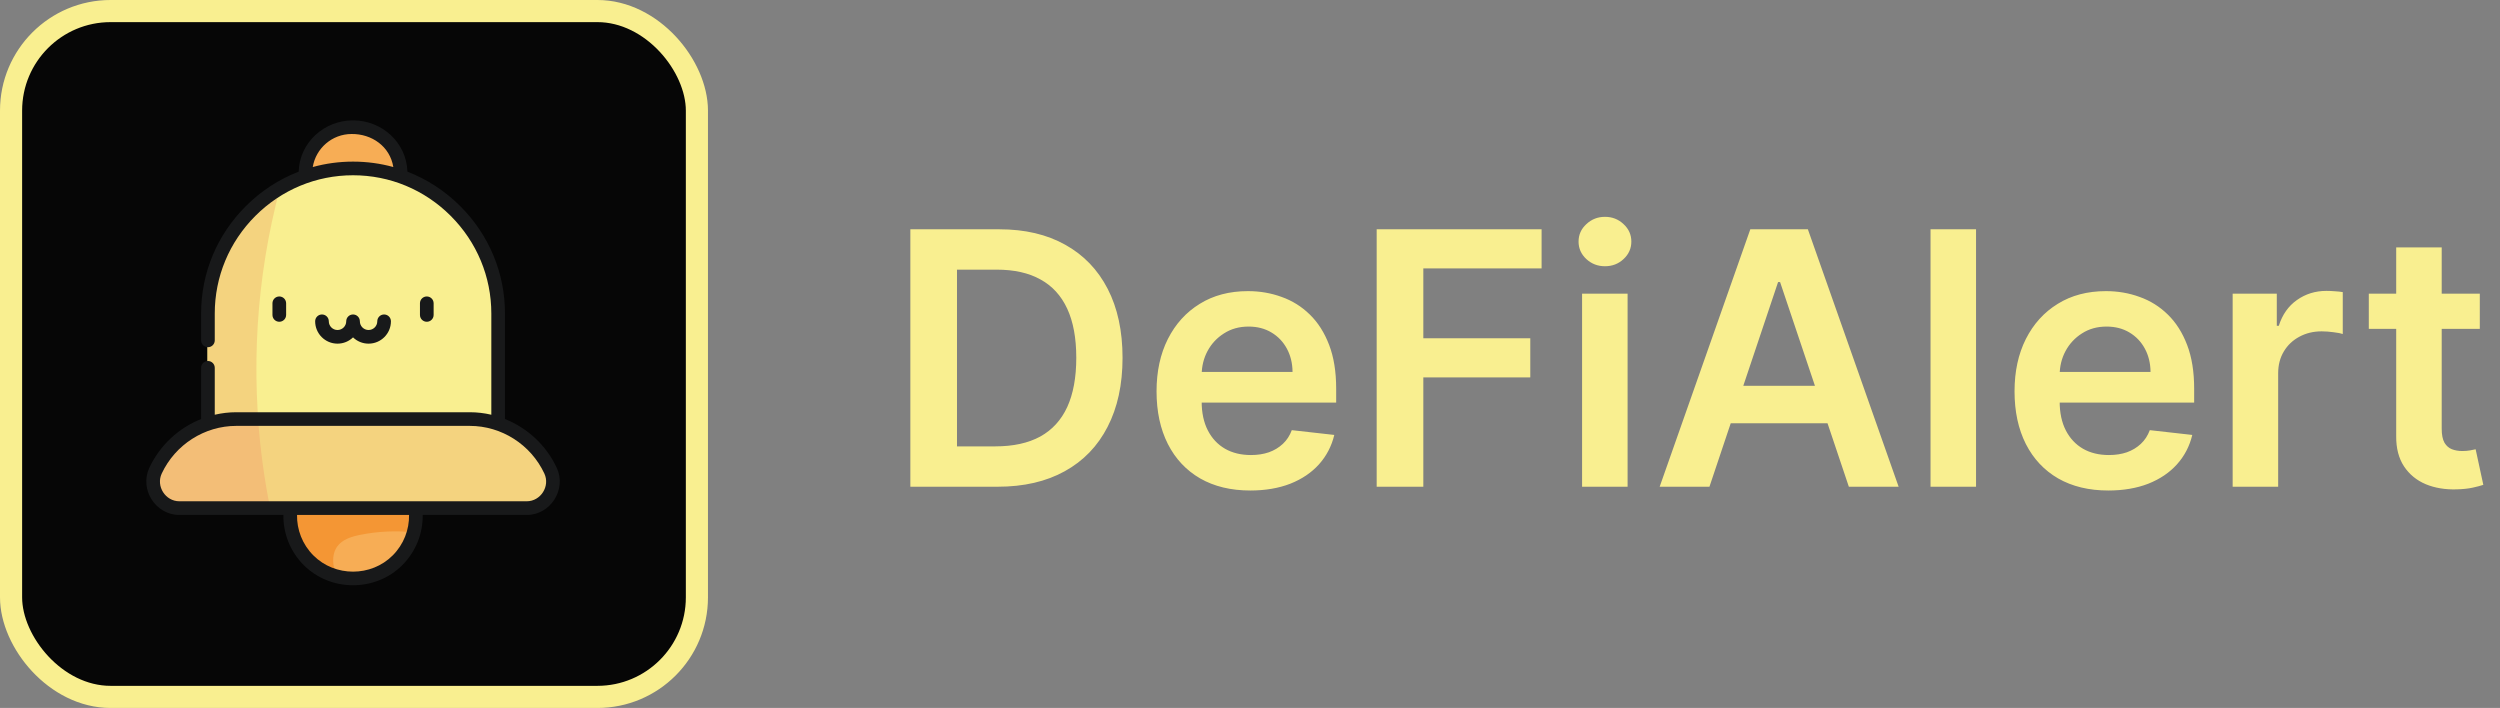 <svg width="113" height="32" viewBox="0 0 113 32" fill="none" xmlns="http://www.w3.org/2000/svg">
<rect x="0" y="0" width="113" height="32" fill="#808080" stroke="none"/>
<rect x="0.5" y="0.5" width="31" height="31" rx="4.5" fill="#060606" stroke="#F9EF90"/>
<path d="M17.951 21.274C19.061 22.381 19.061 24.175 17.951 25.282C16.841 26.389 15.041 26.389 13.931 25.282C12.82 24.175 12.82 22.381 13.931 21.274C15.041 20.167 16.841 20.167 17.951 21.274Z" fill="#F7AD55"/>
<path d="M17.951 21.274C16.841 20.167 15.041 20.167 13.931 21.274C12.82 22.381 12.82 24.175 13.931 25.282C14.298 25.648 14.741 25.893 15.21 26.017C15.154 25.87 15.107 25.722 15.081 25.568C15.031 25.275 15.064 24.956 15.235 24.712C15.461 24.388 15.874 24.259 16.262 24.179C17.053 24.017 17.869 23.978 18.673 24.059C18.948 23.102 18.707 22.028 17.951 21.274Z" fill="#F49634"/>
<path d="M16.003 11.749H15.879C14.729 11.749 13.789 10.809 13.789 9.659V7.775C13.789 6.626 14.729 5.685 15.879 5.685H16.003C17.153 5.685 18.093 6.626 18.093 7.775V9.659C18.093 10.809 17.153 11.749 16.003 11.749Z" fill="#F7AD55"/>
<path d="M9.381 20.94V14.164C9.381 10.567 12.333 7.625 15.941 7.625C19.549 7.625 22.501 10.567 22.501 14.164V20.94H9.381Z" fill="#F9EF90"/>
<path d="M12.655 8.51C10.701 9.646 9.381 11.759 9.381 14.164V20.94H11.877C11.315 16.8 11.576 12.548 12.655 8.51Z" fill="#F4D37F"/>
<path d="M23.699 22.973C24.626 22.973 25.233 21.999 24.815 21.175C24.151 19.864 22.786 18.96 21.219 18.96H10.663C9.096 18.96 7.731 19.864 7.066 21.175C6.649 21.999 7.256 22.973 8.182 22.973H23.699Z" fill="#F4D37F"/>
<path d="M12.212 22.973C11.944 21.649 11.764 20.307 11.668 18.96H10.663C9.096 18.96 7.731 19.864 7.066 21.175C6.649 21.999 7.256 22.973 8.182 22.973H12.212Z" fill="#F3BE77"/>
<path d="M25.164 21.142C24.686 20.122 23.837 19.343 22.825 18.94V14.172C22.825 12.345 22.109 10.623 20.808 9.322C20.115 8.629 19.301 8.101 18.416 7.76C18.375 6.435 17.257 5.44 15.958 5.44C14.658 5.439 13.54 6.436 13.499 7.76C12.614 8.101 11.8 8.629 11.107 9.322C9.806 10.623 9.09 12.345 9.09 14.172V15.385C9.09 15.555 9.228 15.694 9.398 15.694C9.569 15.694 9.707 15.555 9.707 15.385V14.172C9.707 12.51 10.359 10.943 11.543 9.758C12.728 8.574 14.295 7.922 15.958 7.922C17.62 7.922 19.188 8.574 20.372 9.758C21.556 10.943 22.208 12.51 22.208 14.172V18.746C21.892 18.672 21.566 18.633 21.235 18.633H10.68C10.349 18.633 10.023 18.672 9.707 18.746V16.626C9.707 16.455 9.569 16.317 9.398 16.317C9.228 16.317 9.09 16.455 9.09 16.626V18.94C8.078 19.343 7.229 20.122 6.751 21.142C6.294 22.12 7.03 23.276 8.108 23.276H12.809C12.799 24.095 13.105 24.918 13.729 25.543C14.944 26.757 16.971 26.757 18.186 25.543C18.81 24.918 19.116 24.095 19.106 23.276H23.807C24.885 23.276 25.621 22.12 25.164 21.142ZM23.808 22.658H8.108C7.476 22.658 7.042 21.977 7.31 21.404C7.922 20.096 9.245 19.25 10.68 19.25H21.235C22.67 19.25 23.993 20.095 24.605 21.404C24.873 21.977 24.439 22.658 23.808 22.658ZM17.749 25.106C16.773 26.082 15.142 26.083 14.166 25.106C13.662 24.602 13.416 23.937 13.426 23.276H18.489C18.5 23.937 18.253 24.602 17.749 25.106ZM15.892 6.057C16.802 6.047 17.626 6.615 17.778 7.55C17.192 7.388 16.581 7.305 15.958 7.305C15.334 7.305 14.723 7.388 14.137 7.55C14.274 6.705 15.009 6.057 15.892 6.057Z" fill="#18191A"/>
<path d="M17.361 14.214C17.191 14.214 17.053 14.352 17.053 14.523C17.053 14.74 16.876 14.916 16.66 14.916C16.442 14.916 16.266 14.74 16.266 14.523C16.266 14.352 16.128 14.214 15.957 14.214C15.787 14.214 15.649 14.352 15.649 14.523C15.649 14.74 15.472 14.916 15.255 14.916C15.039 14.916 14.862 14.74 14.862 14.523C14.862 14.352 14.724 14.214 14.553 14.214C14.383 14.214 14.245 14.352 14.245 14.523C14.245 15.08 14.698 15.533 15.255 15.533C15.528 15.533 15.775 15.425 15.957 15.249C16.139 15.425 16.387 15.533 16.659 15.533C17.217 15.533 17.67 15.08 17.67 14.523C17.67 14.352 17.532 14.214 17.361 14.214Z" fill="#18191A"/>
<path d="M12.624 14.544C12.794 14.544 12.933 14.406 12.933 14.235V13.709C12.933 13.538 12.794 13.4 12.624 13.4C12.454 13.4 12.315 13.538 12.315 13.709V14.235C12.315 14.406 12.454 14.544 12.624 14.544Z" fill="#18191A"/>
<path d="M19.291 14.544C19.461 14.544 19.6 14.406 19.6 14.235V13.709C19.6 13.538 19.461 13.4 19.291 13.4C19.12 13.4 18.982 13.538 18.982 13.709V14.235C18.982 14.406 19.12 14.544 19.291 14.544Z" fill="#18191A"/>
<path d="M45.091 22H41.148V10.364H45.17C46.326 10.364 47.318 10.597 48.148 11.062C48.981 11.525 49.621 12.189 50.068 13.057C50.515 13.924 50.739 14.962 50.739 16.171C50.739 17.383 50.513 18.424 50.062 19.296C49.615 20.167 48.97 20.835 48.125 21.301C47.284 21.767 46.273 22 45.091 22ZM43.256 20.176H44.989C45.799 20.176 46.475 20.028 47.017 19.733C47.559 19.434 47.966 18.989 48.239 18.398C48.511 17.803 48.648 17.061 48.648 16.171C48.648 15.28 48.511 14.542 48.239 13.954C47.966 13.364 47.562 12.922 47.028 12.631C46.498 12.335 45.839 12.188 45.051 12.188H43.256V20.176ZM56.514 22.171C55.639 22.171 54.883 21.989 54.247 21.625C53.615 21.258 53.128 20.739 52.787 20.068C52.446 19.394 52.276 18.6 52.276 17.688C52.276 16.79 52.446 16.002 52.787 15.324C53.132 14.642 53.613 14.112 54.23 13.733C54.847 13.35 55.573 13.159 56.406 13.159C56.944 13.159 57.452 13.246 57.929 13.421C58.41 13.591 58.834 13.856 59.202 14.216C59.573 14.576 59.865 15.034 60.077 15.591C60.289 16.144 60.395 16.803 60.395 17.568V18.199H53.242V16.812H58.423C58.419 16.419 58.334 16.068 58.168 15.761C58.001 15.451 57.768 15.206 57.469 15.028C57.173 14.85 56.829 14.761 56.435 14.761C56.014 14.761 55.645 14.864 55.327 15.068C55.008 15.269 54.76 15.534 54.582 15.864C54.408 16.189 54.319 16.547 54.315 16.938V18.148C54.315 18.655 54.408 19.091 54.594 19.454C54.779 19.814 55.039 20.091 55.372 20.284C55.706 20.474 56.096 20.568 56.543 20.568C56.842 20.568 57.113 20.526 57.355 20.443C57.597 20.356 57.808 20.229 57.986 20.062C58.164 19.896 58.298 19.689 58.389 19.443L60.31 19.659C60.188 20.167 59.957 20.61 59.617 20.989C59.279 21.364 58.847 21.655 58.321 21.864C57.794 22.068 57.192 22.171 56.514 22.171ZM62.226 22V10.364H69.68V12.131H64.334V15.29H69.169V17.057H64.334V22H62.226ZM71.51 22V13.273H73.567V22H71.51ZM72.544 12.034C72.218 12.034 71.938 11.926 71.703 11.71C71.468 11.491 71.351 11.227 71.351 10.921C71.351 10.61 71.468 10.347 71.703 10.131C71.938 9.911 72.218 9.801 72.544 9.801C72.874 9.801 73.154 9.911 73.385 10.131C73.62 10.347 73.737 10.61 73.737 10.921C73.737 11.227 73.62 11.491 73.385 11.71C73.154 11.926 72.874 12.034 72.544 12.034ZM77.267 22H75.017L79.114 10.364H81.716L85.818 22H83.568L80.46 12.75H80.369L77.267 22ZM77.341 17.438H83.477V19.131H77.341V17.438ZM89.317 10.364V22H87.26V10.364H89.317ZM95.296 22.171C94.421 22.171 93.665 21.989 93.028 21.625C92.396 21.258 91.909 20.739 91.568 20.068C91.227 19.394 91.057 18.6 91.057 17.688C91.057 16.79 91.227 16.002 91.568 15.324C91.913 14.642 92.394 14.112 93.011 13.733C93.629 13.35 94.354 13.159 95.188 13.159C95.725 13.159 96.233 13.246 96.71 13.421C97.191 13.591 97.615 13.856 97.983 14.216C98.354 14.576 98.646 15.034 98.858 15.591C99.07 16.144 99.176 16.803 99.176 17.568V18.199H92.023V16.812H97.204C97.201 16.419 97.115 16.068 96.949 15.761C96.782 15.451 96.549 15.206 96.25 15.028C95.954 14.85 95.61 14.761 95.216 14.761C94.796 14.761 94.426 14.864 94.108 15.068C93.79 15.269 93.542 15.534 93.364 15.864C93.189 16.189 93.1 16.547 93.097 16.938V18.148C93.097 18.655 93.189 19.091 93.375 19.454C93.561 19.814 93.82 20.091 94.153 20.284C94.487 20.474 94.877 20.568 95.324 20.568C95.623 20.568 95.894 20.526 96.136 20.443C96.379 20.356 96.589 20.229 96.767 20.062C96.945 19.896 97.079 19.689 97.171 19.443L99.091 19.659C98.97 20.167 98.739 20.61 98.398 20.989C98.061 21.364 97.629 21.655 97.102 21.864C96.576 22.068 95.974 22.171 95.296 22.171ZM100.916 22V13.273H102.911V14.727H103.001C103.161 14.223 103.433 13.835 103.82 13.562C104.21 13.286 104.655 13.148 105.155 13.148C105.268 13.148 105.395 13.153 105.536 13.165C105.679 13.172 105.799 13.186 105.893 13.204V15.097C105.806 15.066 105.668 15.04 105.479 15.017C105.293 14.991 105.113 14.977 104.939 14.977C104.564 14.977 104.227 15.059 103.928 15.222C103.632 15.381 103.399 15.602 103.229 15.886C103.058 16.171 102.973 16.498 102.973 16.869V22H100.916ZM112.087 13.273V14.864H107.07V13.273H112.087ZM108.308 11.182H110.365V19.375C110.365 19.651 110.407 19.864 110.49 20.011C110.577 20.155 110.691 20.254 110.831 20.307C110.971 20.36 111.126 20.386 111.297 20.386C111.426 20.386 111.543 20.377 111.649 20.358C111.759 20.339 111.842 20.322 111.899 20.307L112.246 21.915C112.136 21.953 111.979 21.994 111.774 22.04C111.573 22.085 111.327 22.112 111.036 22.119C110.52 22.134 110.056 22.057 109.643 21.886C109.231 21.712 108.903 21.443 108.661 21.079C108.422 20.716 108.304 20.261 108.308 19.716V11.182Z" fill="#F9EF90"/>
</svg>
